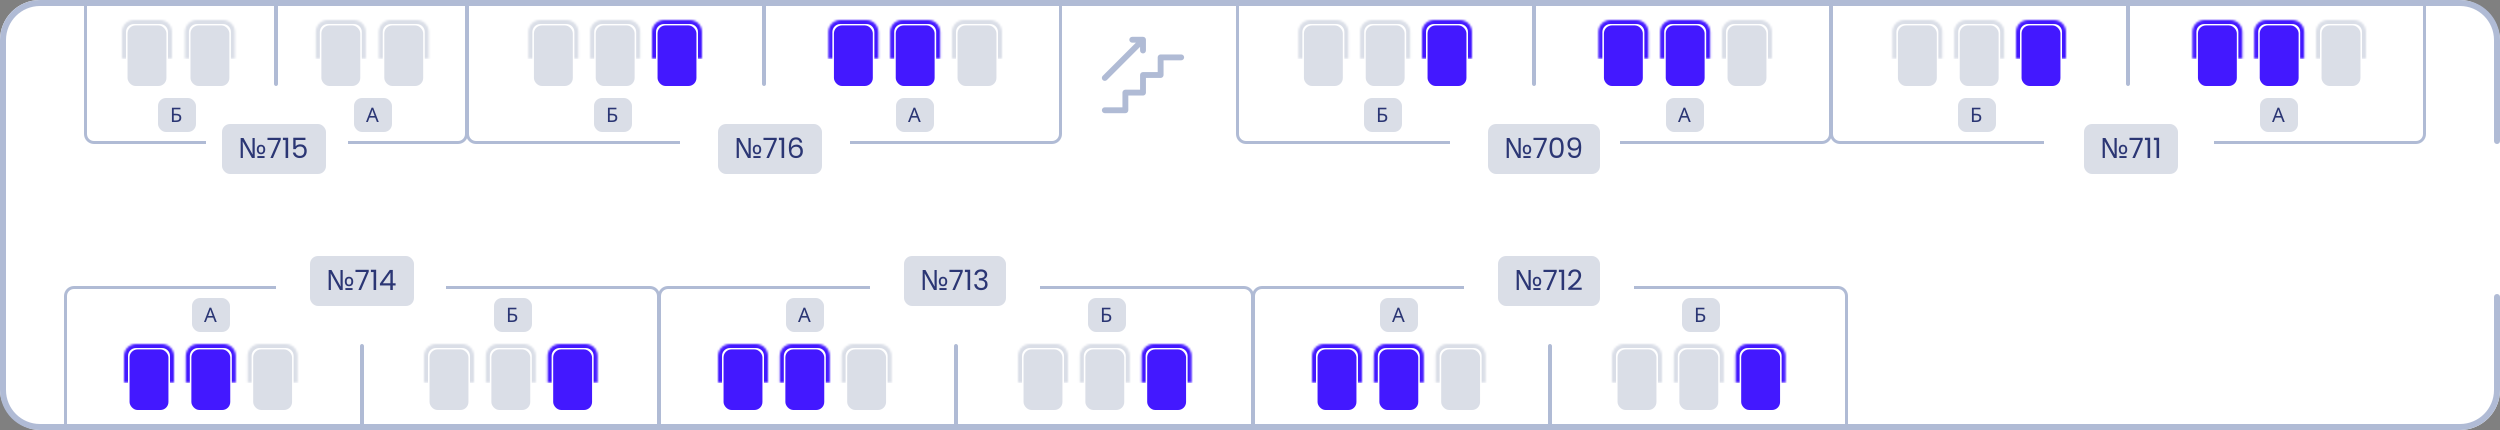 <svg width="1250" height="215" viewBox="0 0 1250 215" fill="none" xmlns="http://www.w3.org/2000/svg">
<rect x="0" y="0" width="1250" height="215" fill="#808080" stroke="none"/>
<rect width="1250" height="215" rx="20" fill="white"/>
<path fill-rule="evenodd" clip-rule="evenodd" d="M924 148L924 215L922.5 215L922.5 148C922.5 146.067 920.933 144.5 919 144.5L817 144.5L817 143L919 143C921.761 143 924 145.238 924 148ZM732 142.999L631 142.999C628.239 142.999 626 145.238 626 147.999L626 214.999L627.5 214.999L627.5 147.999C627.5 146.066 629.067 144.499 631 144.499L732 144.499L732 142.999Z" fill="#B0BBD5"/>
<rect x="658.778" y="174.705" width="19.444" height="30.295" rx="4" fill="#4318FF"/>
<mask id="path-4-inside-1_0_4783" fill="white">
<path d="M656 178C656 174.686 658.686 172 662 172H675C678.314 172 681 174.686 681 178V191.475H656V178Z"/>
</mask>
<path d="M654 178C654 173.582 657.582 170 662 170H675C679.418 170 683 173.582 683 178H679C679 175.791 677.209 174 675 174H662C659.791 174 658 175.791 658 178H654ZM681 191.475H656H681ZM654 191.475V178C654 173.582 657.582 170 662 170V174C659.791 174 658 175.791 658 178V191.475H654ZM675 170C679.418 170 683 173.582 683 178V191.475H679V178C679 175.791 677.209 174 675 174V170Z" fill="#4318FF" mask="url(#path-4-inside-1_0_4783)"/>
<rect x="809.278" y="175.205" width="18.444" height="29.295" rx="3.5" fill="#DADEE7" stroke="#DADEE7"/>
<mask id="path-7-inside-2_0_4783" fill="white">
<path d="M806 178C806 174.686 808.686 172 812 172H825C828.314 172 831 174.686 831 178V191.475H806V178Z"/>
</mask>
<path d="M804 178C804 173.582 807.582 170 812 170H825C829.418 170 833 173.582 833 178H829C829 175.791 827.209 174 825 174H812C809.791 174 808 175.791 808 178H804ZM831 191.475H806H831ZM804 191.475V178C804 173.582 807.582 170 812 170V174C809.791 174 808 175.791 808 178V191.475H804ZM825 170C829.418 170 833 173.582 833 178V191.475H829V178C829 175.791 827.209 174 825 174V170Z" fill="#DADEE7" mask="url(#path-7-inside-2_0_4783)"/>
<rect x="689.684" y="174.705" width="19.444" height="30.295" rx="4" fill="#4318FF"/>
<mask id="path-10-inside-3_0_4783" fill="white">
<path d="M686.906 178C686.906 174.686 689.593 172 692.906 172H705.906C709.22 172 711.906 174.686 711.906 178V191.475H686.906V178Z"/>
</mask>
<path d="M684.906 178C684.906 173.582 688.488 170 692.906 170H705.906C710.325 170 713.906 173.582 713.906 178H709.906C709.906 175.791 708.115 174 705.906 174H692.906C690.697 174 688.906 175.791 688.906 178H684.906ZM711.906 191.475H686.906H711.906ZM684.906 191.475V178C684.906 173.582 688.488 170 692.906 170V174C690.697 174 688.906 175.791 688.906 178V191.475H684.906ZM705.906 170C710.325 170 713.906 173.582 713.906 178V191.475H709.906V178C709.906 175.791 708.115 174 705.906 174V170Z" fill="#4318FF" mask="url(#path-10-inside-3_0_4783)"/>
<rect x="840.184" y="175.205" width="18.444" height="29.295" rx="3.5" fill="#DADEE7" stroke="#DADEE7"/>
<mask id="path-13-inside-4_0_4783" fill="white">
<path d="M836.906 178C836.906 174.686 839.593 172 842.906 172H855.906C859.22 172 861.906 174.686 861.906 178V191.475H836.906V178Z"/>
</mask>
<path d="M834.906 178C834.906 173.582 838.488 170 842.906 170H855.906C860.325 170 863.906 173.582 863.906 178H859.906C859.906 175.791 858.115 174 855.906 174H842.906C840.697 174 838.906 175.791 838.906 178H834.906ZM861.906 191.475H836.906H861.906ZM834.906 191.475V178C834.906 173.582 838.488 170 842.906 170V174C840.697 174 838.906 175.791 838.906 178V191.475H834.906ZM855.906 170C860.325 170 863.906 173.582 863.906 178V191.475H859.906V178C859.906 175.791 858.115 174 855.906 174V170Z" fill="#DADEE7" mask="url(#path-13-inside-4_0_4783)"/>
<rect x="721.09" y="175.205" width="18.444" height="29.295" rx="3.5" fill="#DADEE7" stroke="#DADEE7"/>
<mask id="path-16-inside-5_0_4783" fill="white">
<path d="M717.812 178C717.812 174.686 720.499 172 723.812 172H736.812C740.126 172 742.812 174.686 742.812 178V191.475H717.812V178Z"/>
</mask>
<path d="M715.812 178C715.812 173.582 719.394 170 723.812 170H736.812C741.231 170 744.812 173.582 744.812 178H740.812C740.812 175.791 739.022 174 736.812 174H723.812C721.603 174 719.812 175.791 719.812 178H715.812ZM742.812 191.475H717.812H742.812ZM715.812 191.475V178C715.812 173.582 719.394 170 723.812 170V174C721.603 174 719.812 175.791 719.812 178V191.475H715.812ZM736.812 170C741.231 170 744.812 173.582 744.812 178V191.475H740.812V178C740.812 175.791 739.022 174 736.812 174V170Z" fill="#DADEE7" mask="url(#path-16-inside-5_0_4783)"/>
<rect x="870.59" y="174.705" width="19.444" height="30.295" rx="4" fill="#4318FF"/>
<mask id="path-19-inside-6_0_4783" fill="white">
<path d="M867.812 178C867.812 174.686 870.499 172 873.812 172H886.812C890.126 172 892.812 174.686 892.812 178V191.475H867.812V178Z"/>
</mask>
<path d="M865.812 178C865.812 173.582 869.394 170 873.812 170H886.812C891.231 170 894.812 173.582 894.812 178H890.812C890.812 175.791 889.022 174 886.812 174H873.812C871.603 174 869.812 175.791 869.812 178H865.812ZM892.812 191.475H867.812H892.812ZM865.812 191.475V178C865.812 173.582 869.394 170 873.812 170V174C871.603 174 869.812 175.791 869.812 178V191.475H865.812ZM886.812 170C891.231 170 894.812 173.582 894.812 178V191.475H890.812V178C890.812 175.791 889.022 174 886.812 174V170Z" fill="#4318FF" mask="url(#path-19-inside-6_0_4783)"/>
<rect x="749.5" y="128.5" width="50" height="24" rx="3.5" fill="#DADEE7"/>
<path d="M758.33 145V135.004H759.744L764.294 143.236H764.35C764.341 142.993 764.327 142.713 764.308 142.396C764.289 142.079 764.275 141.761 764.266 141.444C764.257 141.117 764.252 140.837 764.252 140.604V135.004H765.358V145H763.986L759.38 136.74H759.324C759.343 136.983 759.357 137.272 759.366 137.608C759.385 137.935 759.399 138.261 759.408 138.588C759.427 138.915 759.436 139.204 759.436 139.456V145H758.33ZM766.688 145V144.034H770.286V145H766.688ZM768.48 143.124C768.079 143.124 767.719 143.035 767.402 142.858C767.094 142.671 766.851 142.401 766.674 142.046C766.497 141.691 766.408 141.257 766.408 140.744C766.408 139.979 766.595 139.395 766.968 138.994C767.351 138.583 767.869 138.378 768.522 138.378C768.923 138.378 769.278 138.471 769.586 138.658C769.903 138.835 770.151 139.101 770.328 139.456C770.515 139.801 770.608 140.231 770.608 140.744C770.608 141.509 770.417 142.097 770.034 142.508C769.651 142.919 769.133 143.124 768.48 143.124ZM768.508 142.312C768.919 142.312 769.213 142.181 769.39 141.92C769.567 141.649 769.656 141.257 769.656 140.744C769.656 140.221 769.567 139.839 769.39 139.596C769.213 139.344 768.919 139.218 768.508 139.218C768.107 139.218 767.813 139.344 767.626 139.596C767.439 139.839 767.346 140.221 767.346 140.744C767.346 141.257 767.435 141.649 767.612 141.92C767.799 142.181 768.097 142.312 768.508 142.312ZM778.371 135.872L774.479 145H773.191L777.139 135.998H771.735V134.906H778.371V135.872ZM779.448 136.04V134.878H782.08V145H780.792V136.04H779.448ZM784.114 143.978C785.3 143.026 786.228 142.247 786.9 141.64C787.572 141.024 788.137 140.385 788.594 139.722C789.061 139.05 789.294 138.392 789.294 137.748C789.294 137.141 789.145 136.665 788.846 136.32C788.557 135.965 788.086 135.788 787.432 135.788C786.798 135.788 786.303 135.989 785.948 136.39C785.603 136.782 785.416 137.309 785.388 137.972H784.156C784.194 136.927 784.511 136.119 785.108 135.55C785.706 134.981 786.476 134.696 787.418 134.696C788.38 134.696 789.14 134.962 789.7 135.494C790.27 136.026 790.554 136.759 790.554 137.692C790.554 138.467 790.321 139.223 789.854 139.96C789.397 140.688 788.874 141.332 788.286 141.892C787.698 142.443 786.947 143.087 786.032 143.824H790.848V144.888H784.114V143.978Z" fill="#2B3674"/>
<rect x="749.5" y="128.5" width="50" height="24" rx="3.5" stroke="#DADEE7"/>
<rect x="690" y="149" width="19" height="17" rx="4" fill="#DADEE7"/>
<path d="M701.45 161L700.59 158.79H697.76L696.91 161H696L698.79 153.83H699.6L702.38 161H701.45ZM699.52 155.83C699.5 155.777 699.467 155.68 699.42 155.54C699.373 155.4 699.327 155.257 699.28 155.11C699.24 154.957 699.207 154.84 699.18 154.76C699.147 154.893 699.11 155.03 699.07 155.17C699.037 155.303 699 155.427 698.96 155.54C698.927 155.653 698.897 155.75 698.87 155.83L698.06 157.99H700.32L699.52 155.83Z" fill="#2B3674"/>
<rect x="841" y="149" width="19" height="17" rx="4" fill="#DADEE7"/>
<path d="M847.97 161V153.86H852.21V154.65H848.87V156.88H849.93C850.643 156.88 851.197 156.97 851.59 157.15C851.983 157.323 852.257 157.563 852.41 157.87C852.563 158.17 852.64 158.517 852.64 158.91C852.64 159.343 852.553 159.717 852.38 160.03C852.213 160.343 851.94 160.583 851.56 160.75C851.18 160.917 850.68 161 850.06 161H847.97ZM849.97 160.23C850.61 160.23 851.06 160.123 851.32 159.91C851.58 159.69 851.71 159.357 851.71 158.91C851.71 158.603 851.647 158.36 851.52 158.18C851.4 157.993 851.2 157.86 850.92 157.78C850.647 157.7 850.28 157.66 849.82 157.66H848.87V160.23H849.97Z" fill="#2B3674"/>
<rect x="774" y="172" width="2" height="43" rx="1" fill="#B0BBD5"/>
<path fill-rule="evenodd" clip-rule="evenodd" d="M627 148L627 215L625.5 215L625.5 148C625.5 146.067 623.933 144.5 622 144.5L520 144.5L520 143L622 143C624.761 143 627 145.238 627 148ZM435 142.999L334 142.999C331.239 142.999 329 145.238 329 147.999L329 214.999L330.5 214.999L330.5 147.999C330.5 146.066 332.067 144.499 334 144.499L435 144.499L435 142.999Z" fill="#B0BBD5"/>
<rect x="361.778" y="174.705" width="19.444" height="30.295" rx="4" fill="#4318FF"/>
<mask id="path-30-inside-7_0_4783" fill="white">
<path d="M359 178C359 174.686 361.686 172 365 172H378C381.314 172 384 174.686 384 178V191.475H359V178Z"/>
</mask>
<path d="M357 178C357 173.582 360.582 170 365 170H378C382.418 170 386 173.582 386 178H382C382 175.791 380.209 174 378 174H365C362.791 174 361 175.791 361 178H357ZM384 191.475H359H384ZM357 191.475V178C357 173.582 360.582 170 365 170V174C362.791 174 361 175.791 361 178V191.475H357ZM378 170C382.418 170 386 173.582 386 178V191.475H382V178C382 175.791 380.209 174 378 174V170Z" fill="#4318FF" mask="url(#path-30-inside-7_0_4783)"/>
<rect x="512.278" y="175.205" width="18.444" height="29.295" rx="3.5" fill="#DADEE7" stroke="#DADEE7"/>
<mask id="path-33-inside-8_0_4783" fill="white">
<path d="M509 178C509 174.686 511.686 172 515 172H528C531.314 172 534 174.686 534 178V191.475H509V178Z"/>
</mask>
<path d="M507 178C507 173.582 510.582 170 515 170H528C532.418 170 536 173.582 536 178H532C532 175.791 530.209 174 528 174H515C512.791 174 511 175.791 511 178H507ZM534 191.475H509H534ZM507 191.475V178C507 173.582 510.582 170 515 170V174C512.791 174 511 175.791 511 178V191.475H507ZM528 170C532.418 170 536 173.582 536 178V191.475H532V178C532 175.791 530.209 174 528 174V170Z" fill="#DADEE7" mask="url(#path-33-inside-8_0_4783)"/>
<rect x="392.684" y="174.705" width="19.444" height="30.295" rx="4" fill="#4318FF"/>
<mask id="path-36-inside-9_0_4783" fill="white">
<path d="M389.906 178C389.906 174.686 392.593 172 395.906 172H408.906C412.22 172 414.906 174.686 414.906 178V191.475H389.906V178Z"/>
</mask>
<path d="M387.906 178C387.906 173.582 391.488 170 395.906 170H408.906C413.325 170 416.906 173.582 416.906 178H412.906C412.906 175.791 411.115 174 408.906 174H395.906C393.697 174 391.906 175.791 391.906 178H387.906ZM414.906 191.475H389.906H414.906ZM387.906 191.475V178C387.906 173.582 391.488 170 395.906 170V174C393.697 174 391.906 175.791 391.906 178V191.475H387.906ZM408.906 170C413.325 170 416.906 173.582 416.906 178V191.475H412.906V178C412.906 175.791 411.115 174 408.906 174V170Z" fill="#4318FF" mask="url(#path-36-inside-9_0_4783)"/>
<rect x="543.184" y="175.205" width="18.444" height="29.295" rx="3.5" fill="#DADEE7" stroke="#DADEE7"/>
<mask id="path-39-inside-10_0_4783" fill="white">
<path d="M539.906 178C539.906 174.686 542.593 172 545.906 172H558.906C562.22 172 564.906 174.686 564.906 178V191.475H539.906V178Z"/>
</mask>
<path d="M537.906 178C537.906 173.582 541.488 170 545.906 170H558.906C563.325 170 566.906 173.582 566.906 178H562.906C562.906 175.791 561.115 174 558.906 174H545.906C543.697 174 541.906 175.791 541.906 178H537.906ZM564.906 191.475H539.906H564.906ZM537.906 191.475V178C537.906 173.582 541.488 170 545.906 170V174C543.697 174 541.906 175.791 541.906 178V191.475H537.906ZM558.906 170C563.325 170 566.906 173.582 566.906 178V191.475H562.906V178C562.906 175.791 561.115 174 558.906 174V170Z" fill="#DADEE7" mask="url(#path-39-inside-10_0_4783)"/>
<rect x="424.09" y="175.205" width="18.444" height="29.295" rx="3.5" fill="#DADEE7" stroke="#DADEE7"/>
<mask id="path-42-inside-11_0_4783" fill="white">
<path d="M420.812 178C420.812 174.686 423.499 172 426.812 172H439.812C443.126 172 445.812 174.686 445.812 178V191.475H420.812V178Z"/>
</mask>
<path d="M418.812 178C418.812 173.582 422.394 170 426.812 170H439.812C444.231 170 447.812 173.582 447.812 178H443.812C443.812 175.791 442.022 174 439.812 174H426.812C424.603 174 422.812 175.791 422.812 178H418.812ZM445.812 191.475H420.812H445.812ZM418.812 191.475V178C418.812 173.582 422.394 170 426.812 170V174C424.603 174 422.812 175.791 422.812 178V191.475H418.812ZM439.812 170C444.231 170 447.812 173.582 447.812 178V191.475H443.812V178C443.812 175.791 442.022 174 439.812 174V170Z" fill="#DADEE7" mask="url(#path-42-inside-11_0_4783)"/>
<rect x="573.59" y="174.705" width="19.444" height="30.295" rx="4" fill="#4318FF"/>
<mask id="path-45-inside-12_0_4783" fill="white">
<path d="M570.812 178C570.812 174.686 573.499 172 576.812 172H589.812C593.126 172 595.812 174.686 595.812 178V191.475H570.812V178Z"/>
</mask>
<path d="M568.812 178C568.812 173.582 572.394 170 576.812 170H589.812C594.231 170 597.812 173.582 597.812 178H593.812C593.812 175.791 592.022 174 589.812 174H576.812C574.603 174 572.812 175.791 572.812 178H568.812ZM595.812 191.475H570.812H595.812ZM568.812 191.475V178C568.812 173.582 572.394 170 576.812 170V174C574.603 174 572.812 175.791 572.812 178V191.475H568.812ZM589.812 170C594.231 170 597.812 173.582 597.812 178V191.475H593.812V178C593.812 175.791 592.022 174 589.812 174V170Z" fill="#4318FF" mask="url(#path-45-inside-12_0_4783)"/>
<rect x="452.5" y="128.5" width="50" height="24" rx="3.5" fill="#DADEE7"/>
<path d="M461.33 145V135.004H462.744L467.294 143.236H467.35C467.341 142.993 467.327 142.713 467.308 142.396C467.289 142.079 467.275 141.761 467.266 141.444C467.257 141.117 467.252 140.837 467.252 140.604V135.004H468.358V145H466.986L462.38 136.74H462.324C462.343 136.983 462.357 137.272 462.366 137.608C462.385 137.935 462.399 138.261 462.408 138.588C462.427 138.915 462.436 139.204 462.436 139.456V145H461.33ZM469.688 145V144.034H473.286V145H469.688ZM471.48 143.124C471.079 143.124 470.719 143.035 470.402 142.858C470.094 142.671 469.851 142.401 469.674 142.046C469.497 141.691 469.408 141.257 469.408 140.744C469.408 139.979 469.595 139.395 469.968 138.994C470.351 138.583 470.869 138.378 471.522 138.378C471.923 138.378 472.278 138.471 472.586 138.658C472.903 138.835 473.151 139.101 473.328 139.456C473.515 139.801 473.608 140.231 473.608 140.744C473.608 141.509 473.417 142.097 473.034 142.508C472.651 142.919 472.133 143.124 471.48 143.124ZM471.508 142.312C471.919 142.312 472.213 142.181 472.39 141.92C472.567 141.649 472.656 141.257 472.656 140.744C472.656 140.221 472.567 139.839 472.39 139.596C472.213 139.344 471.919 139.218 471.508 139.218C471.107 139.218 470.813 139.344 470.626 139.596C470.439 139.839 470.346 140.221 470.346 140.744C470.346 141.257 470.435 141.649 470.612 141.92C470.799 142.181 471.097 142.312 471.508 142.312ZM481.371 135.872L477.479 145H476.191L480.139 135.998H474.735V134.906H481.371V135.872ZM482.448 136.04V134.878H485.08V145H483.792V136.04H482.448ZM487.24 137.426C487.306 136.567 487.637 135.895 488.234 135.41C488.832 134.925 489.606 134.682 490.558 134.682C491.193 134.682 491.739 134.799 492.196 135.032C492.663 135.256 493.013 135.564 493.246 135.956C493.489 136.348 493.61 136.791 493.61 137.286C493.61 137.865 493.442 138.364 493.106 138.784C492.78 139.204 492.35 139.475 491.818 139.596V139.666C492.425 139.815 492.906 140.109 493.26 140.548C493.615 140.987 493.792 141.561 493.792 142.27C493.792 142.802 493.671 143.283 493.428 143.712C493.186 144.132 492.822 144.463 492.336 144.706C491.851 144.949 491.268 145.07 490.586 145.07C489.597 145.07 488.785 144.813 488.15 144.3C487.516 143.777 487.161 143.04 487.086 142.088H488.318C488.384 142.648 488.612 143.105 489.004 143.46C489.396 143.815 489.919 143.992 490.572 143.992C491.226 143.992 491.72 143.824 492.056 143.488C492.402 143.143 492.574 142.699 492.574 142.158C492.574 141.458 492.341 140.954 491.874 140.646C491.408 140.338 490.703 140.184 489.76 140.184H489.438V139.12H489.774C490.633 139.111 491.282 138.971 491.72 138.7C492.159 138.42 492.378 137.991 492.378 137.412C492.378 136.917 492.215 136.521 491.888 136.222C491.571 135.923 491.114 135.774 490.516 135.774C489.938 135.774 489.471 135.923 489.116 136.222C488.762 136.521 488.552 136.922 488.486 137.426H487.24Z" fill="#2B3674"/>
<rect x="452.5" y="128.5" width="50" height="24" rx="3.5" stroke="#DADEE7"/>
<rect x="393" y="149" width="19" height="17" rx="4" fill="#DADEE7"/>
<path d="M404.45 161L403.59 158.79H400.76L399.91 161H399L401.79 153.83H402.6L405.38 161H404.45ZM402.52 155.83C402.5 155.777 402.467 155.68 402.42 155.54C402.373 155.4 402.327 155.257 402.28 155.11C402.24 154.957 402.207 154.84 402.18 154.76C402.147 154.893 402.11 155.03 402.07 155.17C402.037 155.303 402 155.427 401.96 155.54C401.927 155.653 401.897 155.75 401.87 155.83L401.06 157.99H403.32L402.52 155.83Z" fill="#2B3674"/>
<rect x="544" y="149" width="19" height="17" rx="4" fill="#DADEE7"/>
<path d="M550.97 161V153.86H555.21V154.65H551.87V156.88H552.93C553.643 156.88 554.197 156.97 554.59 157.15C554.983 157.323 555.257 157.563 555.41 157.87C555.563 158.17 555.64 158.517 555.64 158.91C555.64 159.343 555.553 159.717 555.38 160.03C555.213 160.343 554.94 160.583 554.56 160.75C554.18 160.917 553.68 161 553.06 161H550.97ZM552.97 160.23C553.61 160.23 554.06 160.123 554.32 159.91C554.58 159.69 554.71 159.357 554.71 158.91C554.71 158.603 554.647 158.36 554.52 158.18C554.4 157.993 554.2 157.86 553.92 157.78C553.647 157.7 553.28 157.66 552.82 157.66H551.87V160.23H552.97Z" fill="#2B3674"/>
<rect x="477" y="172" width="2" height="43" rx="1" fill="#B0BBD5"/>
<path fill-rule="evenodd" clip-rule="evenodd" d="M330 148L330 215L328.5 215L328.5 148C328.5 146.067 326.933 144.5 325 144.5L223 144.5L223 143L325 143C327.761 143 330 145.238 330 148ZM138 142.999L37 142.999C34.239 142.999 32 145.238 32 147.999L32 214.999L33.5 214.999L33.5 147.999C33.5 146.066 35.067 144.499 37 144.499L138 144.499L138 142.999Z" fill="#B0BBD5"/>
<rect x="64.778" y="174.705" width="19.444" height="30.295" rx="4" fill="#4318FF"/>
<mask id="path-56-inside-13_0_4783" fill="white">
<path d="M62 178C62 174.686 64.686 172 68 172H81C84.314 172 87 174.686 87 178V191.475H62V178Z"/>
</mask>
<path d="M60 178C60 173.582 63.582 170 68 170H81C85.418 170 89 173.582 89 178H85C85 175.791 83.209 174 81 174H68C65.791 174 64 175.791 64 178H60ZM87 191.475H62H87ZM60 191.475V178C60 173.582 63.582 170 68 170V174C65.791 174 64 175.791 64 178V191.475H60ZM81 170C85.418 170 89 173.582 89 178V191.475H85V178C85 175.791 83.209 174 81 174V170Z" fill="#4318FF" mask="url(#path-56-inside-13_0_4783)"/>
<rect x="215.278" y="175.205" width="18.444" height="29.295" rx="3.5" fill="#DADEE7" stroke="#DADEE7"/>
<mask id="path-59-inside-14_0_4783" fill="white">
<path d="M212 178C212 174.686 214.686 172 218 172H231C234.314 172 237 174.686 237 178V191.475H212V178Z"/>
</mask>
<path d="M210 178C210 173.582 213.582 170 218 170H231C235.418 170 239 173.582 239 178H235C235 175.791 233.209 174 231 174H218C215.791 174 214 175.791 214 178H210ZM237 191.475H212H237ZM210 191.475V178C210 173.582 213.582 170 218 170V174C215.791 174 214 175.791 214 178V191.475H210ZM231 170C235.418 170 239 173.582 239 178V191.475H235V178C235 175.791 233.209 174 231 174V170Z" fill="#DADEE7" mask="url(#path-59-inside-14_0_4783)"/>
<rect x="95.684" y="174.705" width="19.444" height="30.295" rx="4" fill="#4318FF"/>
<mask id="path-62-inside-15_0_4783" fill="white">
<path d="M92.906 178C92.906 174.686 95.593 172 98.906 172H111.906C115.22 172 117.906 174.686 117.906 178V191.475H92.906V178Z"/>
</mask>
<path d="M90.906 178C90.906 173.582 94.488 170 98.906 170H111.906C116.325 170 119.906 173.582 119.906 178H115.906C115.906 175.791 114.115 174 111.906 174H98.906C96.697 174 94.906 175.791 94.906 178H90.906ZM117.906 191.475H92.906H117.906ZM90.906 191.475V178C90.906 173.582 94.488 170 98.906 170V174C96.697 174 94.906 175.791 94.906 178V191.475H90.906ZM111.906 170C116.325 170 119.906 173.582 119.906 178V191.475H115.906V178C115.906 175.791 114.115 174 111.906 174V170Z" fill="#4318FF" mask="url(#path-62-inside-15_0_4783)"/>
<rect x="246.184" y="175.205" width="18.444" height="29.295" rx="3.5" fill="#DADEE7" stroke="#DADEE7"/>
<mask id="path-65-inside-16_0_4783" fill="white">
<path d="M242.906 178C242.906 174.686 245.593 172 248.906 172H261.906C265.22 172 267.906 174.686 267.906 178V191.475H242.906V178Z"/>
</mask>
<path d="M240.906 178C240.906 173.582 244.488 170 248.906 170H261.906C266.325 170 269.906 173.582 269.906 178H265.906C265.906 175.791 264.115 174 261.906 174H248.906C246.697 174 244.906 175.791 244.906 178H240.906ZM267.906 191.475H242.906H267.906ZM240.906 191.475V178C240.906 173.582 244.488 170 248.906 170V174C246.697 174 244.906 175.791 244.906 178V191.475H240.906ZM261.906 170C266.325 170 269.906 173.582 269.906 178V191.475H265.906V178C265.906 175.791 264.115 174 261.906 174V170Z" fill="#DADEE7" mask="url(#path-65-inside-16_0_4783)"/>
<rect x="127.09" y="175.205" width="18.444" height="29.295" rx="3.5" fill="#DADEE7" stroke="#DADEE7"/>
<mask id="path-68-inside-17_0_4783" fill="white">
<path d="M123.812 178C123.812 174.686 126.499 172 129.812 172H142.812C146.126 172 148.812 174.686 148.812 178V191.475H123.812V178Z"/>
</mask>
<path d="M121.812 178C121.812 173.582 125.394 170 129.812 170H142.812C147.231 170 150.812 173.582 150.812 178H146.812C146.812 175.791 145.022 174 142.812 174H129.812C127.603 174 125.812 175.791 125.812 178H121.812ZM148.812 191.475H123.812H148.812ZM121.812 191.475V178C121.812 173.582 125.394 170 129.812 170V174C127.603 174 125.812 175.791 125.812 178V191.475H121.812ZM142.812 170C147.231 170 150.812 173.582 150.812 178V191.475H146.812V178C146.812 175.791 145.022 174 142.812 174V170Z" fill="#DADEE7" mask="url(#path-68-inside-17_0_4783)"/>
<rect x="276.59" y="174.705" width="19.444" height="30.295" rx="4" fill="#4318FF"/>
<mask id="path-71-inside-18_0_4783" fill="white">
<path d="M273.812 178C273.812 174.686 276.499 172 279.812 172H292.812C296.126 172 298.812 174.686 298.812 178V191.475H273.812V178Z"/>
</mask>
<path d="M271.812 178C271.812 173.582 275.394 170 279.812 170H292.812C297.231 170 300.812 173.582 300.812 178H296.812C296.812 175.791 295.022 174 292.812 174H279.812C277.603 174 275.812 175.791 275.812 178H271.812ZM298.812 191.475H273.812H298.812ZM271.812 191.475V178C271.812 173.582 275.394 170 279.812 170V174C277.603 174 275.812 175.791 275.812 178V191.475H271.812ZM292.812 170C297.231 170 300.812 173.582 300.812 178V191.475H296.812V178C296.812 175.791 295.022 174 292.812 174V170Z" fill="#4318FF" mask="url(#path-71-inside-18_0_4783)"/>
<rect x="155.5" y="128.5" width="51" height="24" rx="3.5" fill="#DADEE7"/>
<path d="M164.33 145V135.004H165.744L170.294 143.236H170.35C170.341 142.993 170.327 142.713 170.308 142.396C170.289 142.079 170.275 141.761 170.266 141.444C170.257 141.117 170.252 140.837 170.252 140.604V135.004H171.358V145H169.986L165.38 136.74H165.324C165.343 136.983 165.357 137.272 165.366 137.608C165.385 137.935 165.399 138.261 165.408 138.588C165.427 138.915 165.436 139.204 165.436 139.456V145H164.33ZM172.688 145V144.034H176.286V145H172.688ZM174.48 143.124C174.079 143.124 173.719 143.035 173.402 142.858C173.094 142.671 172.851 142.401 172.674 142.046C172.497 141.691 172.408 141.257 172.408 140.744C172.408 139.979 172.595 139.395 172.968 138.994C173.351 138.583 173.869 138.378 174.522 138.378C174.923 138.378 175.278 138.471 175.586 138.658C175.903 138.835 176.151 139.101 176.328 139.456C176.515 139.801 176.608 140.231 176.608 140.744C176.608 141.509 176.417 142.097 176.034 142.508C175.651 142.919 175.133 143.124 174.48 143.124ZM174.508 142.312C174.919 142.312 175.213 142.181 175.39 141.92C175.567 141.649 175.656 141.257 175.656 140.744C175.656 140.221 175.567 139.839 175.39 139.596C175.213 139.344 174.919 139.218 174.508 139.218C174.107 139.218 173.813 139.344 173.626 139.596C173.439 139.839 173.346 140.221 173.346 140.744C173.346 141.257 173.435 141.649 173.612 141.92C173.799 142.181 174.097 142.312 174.508 142.312ZM184.371 135.872L180.479 145H179.191L183.139 135.998H177.735V134.906H184.371V135.872ZM185.448 136.04V134.878H188.08V145H186.792V136.04H185.448ZM189.96 142.746V141.78L194.874 134.976H196.4V141.64H197.8V142.746H196.4V145H195.14V142.746H189.96ZM195.196 136.306L191.43 141.64H195.196V136.306Z" fill="#2B3674"/>
<rect x="155.5" y="128.5" width="51" height="24" rx="3.5" stroke="#DADEE7"/>
<rect x="96" y="149" width="19" height="17" rx="4" fill="#DADEE7"/>
<path d="M107.45 161L106.59 158.79H103.76L102.91 161H102L104.79 153.83H105.6L108.38 161H107.45ZM105.52 155.83C105.5 155.777 105.467 155.68 105.42 155.54C105.373 155.4 105.327 155.257 105.28 155.11C105.24 154.957 105.207 154.84 105.18 154.76C105.147 154.893 105.11 155.03 105.07 155.17C105.037 155.303 105 155.427 104.96 155.54C104.927 155.653 104.897 155.75 104.87 155.83L104.06 157.99H106.32L105.52 155.83Z" fill="#2B3674"/>
<rect x="247" y="149" width="19" height="17" rx="4" fill="#DADEE7"/>
<path d="M253.97 161V153.86H258.21V154.65H254.87V156.88H255.93C256.643 156.88 257.197 156.97 257.59 157.15C257.983 157.323 258.257 157.563 258.41 157.87C258.563 158.17 258.64 158.517 258.64 158.91C258.64 159.343 258.553 159.717 258.38 160.03C258.213 160.343 257.94 160.583 257.56 160.75C257.18 160.917 256.68 161 256.06 161H253.97ZM255.97 160.23C256.61 160.23 257.06 160.123 257.32 159.91C257.58 159.69 257.71 159.357 257.71 158.91C257.71 158.603 257.647 158.36 257.52 158.18C257.4 157.993 257.2 157.86 256.92 157.78C256.647 157.7 256.28 157.66 255.82 157.66H254.87V160.23H255.97Z" fill="#2B3674"/>
<rect x="180" y="172" width="2" height="43" rx="1" fill="#B0BBD5"/>
<path fill-rule="evenodd" clip-rule="evenodd" d="M618 67L618 0L619.5 0L619.5 67C619.5 68.933 621.067 70.5 623 70.5L725 70.5L725 72L623 72C620.239 72 618 69.762 618 67ZM810 72L911 72C913.761 72 916 69.762 916 67L916 0L914.5 0L914.5 67C914.5 68.933 912.933 70.5 911 70.5L810 70.5L810 72Z" fill="#B0BBD5"/>
<rect x="801.965" y="12.705" width="19.444" height="30.295" rx="4" fill="#4318FF"/>
<mask id="path-82-inside-19_0_4783" fill="white">
<path d="M799.187 16C799.187 12.686 801.874 10 805.188 10L818.188 10C821.501 10 824.187 12.686 824.187 16L824.187 29.475L799.187 29.475L799.187 16Z"/>
</mask>
<path d="M797.187 16C797.187 11.582 800.769 8 805.188 8L818.188 8C822.606 8 826.187 11.582 826.187 16L822.187 16C822.187 13.791 820.397 12 818.187 12L805.187 12C802.978 12 801.187 13.791 801.187 16L797.187 16ZM824.187 29.475L799.187 29.475L824.187 29.475ZM797.187 29.475L797.187 16C797.187 11.582 800.769 8 805.188 8L805.187 12C802.978 12 801.187 13.791 801.187 16L801.187 29.475L797.187 29.475ZM818.188 8C822.606 8 826.187 11.582 826.187 16L826.187 29.475L822.187 29.475L822.187 16C822.187 13.791 820.397 12 818.187 12L818.188 8Z" fill="#4318FF" mask="url(#path-82-inside-19_0_4783)"/>
<rect x="652.465" y="13.205" width="18.444" height="29.295" rx="3.5" fill="#DADEE7" stroke="#DADEE7"/>
<mask id="path-85-inside-20_0_4783" fill="white">
<path d="M649.187 16C649.187 12.686 651.874 10 655.188 10L668.188 10C671.501 10 674.187 12.686 674.187 16L674.187 29.475L649.187 29.475L649.187 16Z"/>
</mask>
<path d="M647.187 16C647.187 11.582 650.769 8 655.188 8L668.188 8C672.606 8 676.187 11.582 676.187 16L672.187 16C672.187 13.791 670.397 12 668.187 12L655.187 12C652.978 12 651.187 13.791 651.187 16L647.187 16ZM674.187 29.475L649.187 29.475L674.187 29.475ZM647.187 29.475L647.187 16C647.187 11.582 650.769 8 655.188 8L655.187 12C652.978 12 651.187 13.791 651.187 16L651.187 29.475L647.187 29.475ZM668.188 8C672.606 8 676.187 11.582 676.187 16L676.187 29.475L672.187 29.475L672.187 16C672.187 13.791 670.397 12 668.187 12L668.188 8Z" fill="#DADEE7" mask="url(#path-85-inside-20_0_4783)"/>
<rect x="832.872" y="12.705" width="19.444" height="30.295" rx="4" fill="#4318FF"/>
<mask id="path-88-inside-21_0_4783" fill="white">
<path d="M830.094 16C830.094 12.686 832.78 10 836.094 10L849.094 10C852.407 10 855.094 12.686 855.094 16L855.094 29.475L830.094 29.475L830.094 16Z"/>
</mask>
<path d="M828.094 16C828.094 11.582 831.675 8 836.094 8L849.094 8C853.512 8 857.094 11.582 857.094 16L853.094 16C853.094 13.791 851.303 12 849.094 12L836.094 12C833.885 12 832.094 13.791 832.094 16L828.094 16ZM855.094 29.475L830.094 29.475L855.094 29.475ZM828.094 29.475L828.094 16C828.094 11.582 831.675 8 836.094 8L836.094 12C833.885 12 832.094 13.791 832.094 16L832.094 29.475L828.094 29.475ZM849.094 8C853.512 8 857.094 11.582 857.094 16L857.094 29.475L853.094 29.475L853.094 16C853.094 13.791 851.303 12 849.094 12L849.094 8Z" fill="#4318FF" mask="url(#path-88-inside-21_0_4783)"/>
<rect x="683.372" y="13.205" width="18.444" height="29.295" rx="3.5" fill="#DADEE7" stroke="#DADEE7"/>
<mask id="path-91-inside-22_0_4783" fill="white">
<path d="M680.094 16C680.094 12.686 682.78 10 686.094 10L699.094 10C702.407 10 705.094 12.686 705.094 16L705.094 29.475L680.094 29.475L680.094 16Z"/>
</mask>
<path d="M678.094 16C678.094 11.582 681.675 8 686.094 8L699.094 8C703.512 8 707.094 11.582 707.094 16L703.094 16C703.094 13.791 701.303 12 699.094 12L686.094 12C683.885 12 682.094 13.791 682.094 16L678.094 16ZM705.094 29.475L680.094 29.475L705.094 29.475ZM678.094 29.475L678.094 16C678.094 11.582 681.675 8 686.094 8L686.094 12C683.885 12 682.094 13.791 682.094 16L682.094 29.475L678.094 29.475ZM699.094 8C703.512 8 707.094 11.582 707.094 16L707.094 29.475L703.094 29.475L703.094 16C703.094 13.791 701.303 12 699.094 12L699.094 8Z" fill="#DADEE7" mask="url(#path-91-inside-22_0_4783)"/>
<rect x="864.278" y="13.205" width="18.444" height="29.295" rx="3.5" fill="#DADEE7" stroke="#DADEE7"/>
<mask id="path-94-inside-23_0_4783" fill="white">
<path d="M861 16C861 12.686 863.686 10 867 10L880 10C883.314 10 886 12.686 886 16L886 29.475L861 29.475L861 16Z"/>
</mask>
<path d="M859 16C859 11.582 862.582 8 867 8L880 8C884.418 8 888 11.582 888 16L884 16C884 13.791 882.209 12 880 12L867 12C864.791 12 863 13.791 863 16L859 16ZM886 29.475L861 29.475L886 29.475ZM859 29.475L859 16C859 11.582 862.582 8 867 8L867 12C864.791 12 863 13.791 863 16L863 29.475L859 29.475ZM880 8C884.418 8 888 11.582 888 16L888 29.475L884 29.475L884 16C884 13.791 882.209 12 880 12L880 8Z" fill="#DADEE7" mask="url(#path-94-inside-23_0_4783)"/>
<rect x="713.778" y="12.705" width="19.444" height="30.295" rx="4" fill="#4318FF"/>
<mask id="path-97-inside-24_0_4783" fill="white">
<path d="M711 16C711 12.686 713.686 10 717 10L730 10C733.314 10 736 12.686 736 16L736 29.475L711 29.475L711 16Z"/>
</mask>
<path d="M709 16C709 11.582 712.582 8 717 8L730 8C734.418 8 738 11.582 738 16L734 16C734 13.791 732.209 12 730 12L717 12C714.791 12 713 13.791 713 16L709 16ZM736 29.475L711 29.475L736 29.475ZM709 29.475L709 16C709 11.582 712.582 8 717 8L717 12C714.791 12 713 13.791 713 16L713 29.475L709 29.475ZM730 8C734.418 8 738 11.582 738 16L738 29.475L734 29.475L734 16C734 13.791 732.209 12 730 12L730 8Z" fill="#4318FF" mask="url(#path-97-inside-24_0_4783)"/>
<rect x="744.5" y="62.5" width="55" height="24" rx="3.5" fill="#DADEE7"/>
<path d="M753.33 79V69.004H754.744L759.294 77.236H759.35C759.341 76.993 759.327 76.713 759.308 76.396C759.289 76.079 759.275 75.761 759.266 75.444C759.257 75.117 759.252 74.837 759.252 74.604V69.004H760.358V79H758.986L754.38 70.74H754.324C754.343 70.983 754.357 71.272 754.366 71.608C754.385 71.935 754.399 72.261 754.408 72.588C754.427 72.915 754.436 73.204 754.436 73.456V79H753.33ZM761.688 79V78.034H765.286V79H761.688ZM763.48 77.124C763.079 77.124 762.719 77.035 762.402 76.858C762.094 76.671 761.851 76.401 761.674 76.046C761.497 75.691 761.408 75.257 761.408 74.744C761.408 73.979 761.595 73.395 761.968 72.994C762.351 72.583 762.869 72.378 763.522 72.378C763.923 72.378 764.278 72.471 764.586 72.658C764.903 72.835 765.151 73.101 765.328 73.456C765.515 73.801 765.608 74.231 765.608 74.744C765.608 75.509 765.417 76.097 765.034 76.508C764.651 76.919 764.133 77.124 763.48 77.124ZM763.508 76.312C763.919 76.312 764.213 76.181 764.39 75.92C764.567 75.649 764.656 75.257 764.656 74.744C764.656 74.221 764.567 73.839 764.39 73.596C764.213 73.344 763.919 73.218 763.508 73.218C763.107 73.218 762.813 73.344 762.626 73.596C762.439 73.839 762.346 74.221 762.346 74.744C762.346 75.257 762.435 75.649 762.612 75.92C762.799 76.181 763.097 76.312 763.508 76.312ZM773.371 69.872L769.479 79H768.191L772.139 69.998H766.735V68.906H773.371V69.872ZM774.784 73.834C774.784 72.229 775.045 70.978 775.568 70.082C776.091 69.177 777.005 68.724 778.312 68.724C779.609 68.724 780.519 69.177 781.042 70.082C781.565 70.978 781.826 72.229 781.826 73.834C781.826 75.467 781.565 76.737 781.042 77.642C780.519 78.547 779.609 79 778.312 79C777.005 79 776.091 78.547 775.568 77.642C775.045 76.737 774.784 75.467 774.784 73.834ZM780.566 73.834C780.566 73.022 780.51 72.336 780.398 71.776C780.295 71.207 780.076 70.749 779.74 70.404C779.413 70.059 778.937 69.886 778.312 69.886C777.677 69.886 777.192 70.059 776.856 70.404C776.529 70.749 776.31 71.207 776.198 71.776C776.095 72.336 776.044 73.022 776.044 73.834C776.044 74.674 776.095 75.379 776.198 75.948C776.31 76.517 776.529 76.975 776.856 77.32C777.192 77.665 777.677 77.838 778.312 77.838C778.937 77.838 779.413 77.665 779.74 77.32C780.076 76.975 780.295 76.517 780.398 75.948C780.51 75.379 780.566 74.674 780.566 73.834ZM785.213 76.284C785.306 76.816 785.521 77.227 785.857 77.516C786.202 77.805 786.664 77.95 787.243 77.95C788.018 77.95 788.587 77.647 788.951 77.04C789.324 76.433 789.502 75.411 789.483 73.974C789.287 74.394 788.96 74.725 788.503 74.968C788.046 75.201 787.537 75.318 786.977 75.318C786.352 75.318 785.792 75.192 785.297 74.94C784.812 74.679 784.429 74.301 784.149 73.806C783.869 73.311 783.729 72.714 783.729 72.014C783.729 71.015 784.018 70.213 784.597 69.606C785.176 68.99 785.997 68.682 787.061 68.682C788.368 68.682 789.282 69.107 789.805 69.956C790.337 70.805 790.603 72.07 790.603 73.75C790.603 74.926 790.496 75.897 790.281 76.662C790.076 77.427 789.721 78.011 789.217 78.412C788.722 78.813 788.041 79.014 787.173 79.014C786.221 79.014 785.479 78.757 784.947 78.244C784.415 77.731 784.112 77.077 784.037 76.284H785.213ZM787.187 74.24C787.812 74.24 788.326 74.049 788.727 73.666C789.128 73.274 789.329 72.747 789.329 72.084C789.329 71.384 789.133 70.819 788.741 70.39C788.349 69.961 787.798 69.746 787.089 69.746C786.436 69.746 785.913 69.951 785.521 70.362C785.138 70.773 784.947 71.314 784.947 71.986C784.947 72.667 785.138 73.213 785.521 73.624C785.904 74.035 786.459 74.24 787.187 74.24Z" fill="#2B3674"/>
<rect x="744.5" y="62.5" width="55" height="24" rx="3.5" stroke="#DADEE7"/>
<rect x="833" y="49" width="19" height="17" rx="4" fill="#DADEE7"/>
<path d="M844.45 61L843.59 58.79H840.76L839.91 61H839L841.79 53.83H842.6L845.38 61H844.45ZM842.52 55.83C842.5 55.777 842.467 55.68 842.42 55.54C842.373 55.4 842.327 55.257 842.28 55.11C842.24 54.957 842.207 54.84 842.18 54.76C842.147 54.893 842.11 55.03 842.07 55.17C842.037 55.303 842 55.427 841.96 55.54C841.927 55.653 841.897 55.75 841.87 55.83L841.06 57.99H843.32L842.52 55.83Z" fill="#2B3674"/>
<rect x="682" y="49" width="19" height="17" rx="4" fill="#DADEE7"/>
<path d="M688.97 61V53.86H693.21V54.65H689.87V56.88H690.93C691.643 56.88 692.197 56.97 692.59 57.15C692.983 57.323 693.257 57.563 693.41 57.87C693.563 58.17 693.64 58.517 693.64 58.91C693.64 59.343 693.553 59.717 693.38 60.03C693.213 60.343 692.94 60.583 692.56 60.75C692.18 60.917 691.68 61 691.06 61H688.97ZM690.97 60.23C691.61 60.23 692.06 60.123 692.32 59.91C692.58 59.69 692.71 59.357 692.71 58.91C692.71 58.603 692.647 58.36 692.52 58.18C692.4 57.993 692.2 57.86 691.92 57.78C691.647 57.7 691.28 57.66 690.82 57.66H689.87V60.23H690.97Z" fill="#2B3674"/>
<rect x="768" y="43" width="2" height="43" rx="1" transform="rotate(-180 768 43)" fill="#B0BBD5"/>
<path fill-rule="evenodd" clip-rule="evenodd" d="M915 67L915 0L916.5 0L916.5 67C916.5 68.933 918.067 70.5 920 70.5L1022 70.5L1022 72L920 72C917.239 72 915 69.762 915 67ZM1107 72L1208 72C1210.76 72 1213 69.762 1213 67L1213 0L1211.5 0L1211.5 67C1211.5 68.933 1209.93 70.5 1208 70.5L1107 70.5L1107 72Z" fill="#B0BBD5"/>
<rect x="1098.97" y="12.705" width="19.444" height="30.295" rx="4" fill="#4318FF"/>
<mask id="path-108-inside-25_0_4783" fill="white">
<path d="M1096.19 16C1096.19 12.686 1098.87 10 1102.19 10L1115.19 10C1118.5 10 1121.19 12.686 1121.19 16L1121.19 29.475L1096.19 29.475L1096.19 16Z"/>
</mask>
<path d="M1094.19 16C1094.19 11.582 1097.77 8 1102.19 8L1115.19 8C1119.61 8 1123.19 11.582 1123.19 16L1119.19 16C1119.19 13.791 1117.4 12 1115.19 12L1102.19 12C1099.98 12 1098.19 13.791 1098.19 16L1094.19 16ZM1121.19 29.475L1096.19 29.475L1121.19 29.475ZM1094.19 29.475L1094.19 16C1094.19 11.582 1097.77 8 1102.19 8L1102.19 12C1099.98 12 1098.19 13.791 1098.19 16L1098.19 29.475L1094.19 29.475ZM1115.19 8C1119.61 8 1123.19 11.582 1123.19 16L1123.19 29.475L1119.19 29.475L1119.19 16C1119.19 13.791 1117.4 12 1115.19 12L1115.19 8Z" fill="#4318FF" mask="url(#path-108-inside-25_0_4783)"/>
<rect x="949.465" y="13.205" width="18.444" height="29.295" rx="3.5" fill="#DADEE7" stroke="#DADEE7"/>
<mask id="path-111-inside-26_0_4783" fill="white">
<path d="M946.187 16C946.187 12.686 948.874 10 952.188 10L965.188 10C968.501 10 971.187 12.686 971.187 16L971.187 29.475L946.187 29.475L946.187 16Z"/>
</mask>
<path d="M944.187 16C944.187 11.582 947.769 8 952.188 8L965.188 8C969.606 8 973.187 11.582 973.187 16L969.187 16C969.187 13.791 967.397 12 965.187 12L952.187 12C949.978 12 948.187 13.791 948.187 16L944.187 16ZM971.187 29.475L946.187 29.475L971.187 29.475ZM944.187 29.475L944.187 16C944.187 11.582 947.769 8 952.188 8L952.187 12C949.978 12 948.187 13.791 948.187 16L948.187 29.475L944.187 29.475ZM965.188 8C969.606 8 973.187 11.582 973.187 16L973.187 29.475L969.187 29.475L969.187 16C969.187 13.791 967.397 12 965.187 12L965.188 8Z" fill="#DADEE7" mask="url(#path-111-inside-26_0_4783)"/>
<rect x="1129.87" y="12.705" width="19.444" height="30.295" rx="4" fill="#4318FF"/>
<mask id="path-114-inside-27_0_4783" fill="white">
<path d="M1127.09 16C1127.09 12.686 1129.78 10 1133.09 10L1146.09 10C1149.41 10 1152.09 12.686 1152.09 16L1152.09 29.475L1127.09 29.475L1127.09 16Z"/>
</mask>
<path d="M1125.09 16C1125.09 11.582 1128.68 8 1133.09 8L1146.09 8C1150.51 8 1154.09 11.582 1154.09 16L1150.09 16C1150.09 13.791 1148.3 12 1146.09 12L1133.09 12C1130.88 12 1129.09 13.791 1129.09 16L1125.09 16ZM1152.09 29.475L1127.09 29.475L1152.09 29.475ZM1125.09 29.475L1125.09 16C1125.09 11.582 1128.68 8 1133.09 8L1133.09 12C1130.88 12 1129.09 13.791 1129.09 16L1129.09 29.475L1125.09 29.475ZM1146.09 8C1150.51 8 1154.09 11.582 1154.09 16L1154.09 29.475L1150.09 29.475L1150.09 16C1150.09 13.791 1148.3 12 1146.09 12L1146.09 8Z" fill="#4318FF" mask="url(#path-114-inside-27_0_4783)"/>
<rect x="980.372" y="13.205" width="18.444" height="29.295" rx="3.5" fill="#DADEE7" stroke="#DADEE7"/>
<mask id="path-117-inside-28_0_4783" fill="white">
<path d="M977.094 16C977.094 12.686 979.78 10 983.094 10L996.094 10C999.407 10 1002.09 12.686 1002.09 16L1002.09 29.475L977.094 29.475L977.094 16Z"/>
</mask>
<path d="M975.094 16C975.094 11.582 978.675 8 983.094 8L996.094 8C1000.51 8 1004.09 11.582 1004.09 16L1000.09 16C1000.09 13.791 998.303 12 996.094 12L983.094 12C980.885 12 979.094 13.791 979.094 16L975.094 16ZM1002.09 29.475L977.094 29.475L1002.09 29.475ZM975.094 29.475L975.094 16C975.094 11.582 978.675 8 983.094 8L983.094 12C980.885 12 979.094 13.791 979.094 16L979.094 29.475L975.094 29.475ZM996.094 8C1000.51 8 1004.09 11.582 1004.09 16L1004.09 29.475L1000.09 29.475L1000.09 16C1000.09 13.791 998.303 12 996.094 12L996.094 8Z" fill="#DADEE7" mask="url(#path-117-inside-28_0_4783)"/>
<rect x="1161.28" y="13.205" width="18.444" height="29.295" rx="3.5" fill="#DADEE7" stroke="#DADEE7"/>
<mask id="path-120-inside-29_0_4783" fill="white">
<path d="M1158 16C1158 12.686 1160.69 10 1164 10L1177 10C1180.31 10 1183 12.686 1183 16L1183 29.475L1158 29.475L1158 16Z"/>
</mask>
<path d="M1156 16C1156 11.582 1159.58 8 1164 8L1177 8C1181.42 8 1185 11.582 1185 16L1181 16C1181 13.791 1179.21 12 1177 12L1164 12C1161.79 12 1160 13.791 1160 16L1156 16ZM1183 29.475L1158 29.475L1183 29.475ZM1156 29.475L1156 16C1156 11.582 1159.58 8 1164 8L1164 12C1161.79 12 1160 13.791 1160 16L1160 29.475L1156 29.475ZM1177 8C1181.42 8 1185 11.582 1185 16L1185 29.475L1181 29.475L1181 16C1181 13.791 1179.21 12 1177 12L1177 8Z" fill="#DADEE7" mask="url(#path-120-inside-29_0_4783)"/>
<rect x="1010.78" y="12.705" width="19.444" height="30.295" rx="4" fill="#4318FF"/>
<mask id="path-123-inside-30_0_4783" fill="white">
<path d="M1008 16C1008 12.686 1010.69 10 1014 10L1027 10C1030.31 10 1033 12.686 1033 16L1033 29.475L1008 29.475L1008 16Z"/>
</mask>
<path d="M1006 16C1006 11.582 1009.58 8 1014 8L1027 8C1031.42 8 1035 11.582 1035 16L1031 16C1031 13.791 1029.21 12 1027 12L1014 12C1011.79 12 1010 13.791 1010 16L1006 16ZM1033 29.475L1008 29.475L1033 29.475ZM1006 29.475L1006 16C1006 11.582 1009.58 8 1014 8L1014 12C1011.79 12 1010 13.791 1010 16L1010 29.475L1006 29.475ZM1027 8C1031.42 8 1035 11.582 1035 16L1035 29.475L1031 29.475L1031 16C1031 13.791 1029.21 12 1027 12L1027 8Z" fill="#4318FF" mask="url(#path-123-inside-30_0_4783)"/>
<rect x="1042.5" y="62.5" width="46" height="24" rx="3.5" fill="#DADEE7"/>
<path d="M1051.33 79V69.004H1052.74L1057.29 77.236H1057.35C1057.34 76.993 1057.33 76.713 1057.31 76.396C1057.29 76.079 1057.28 75.761 1057.27 75.444C1057.26 75.117 1057.25 74.837 1057.25 74.604V69.004H1058.36V79H1056.99L1052.38 70.74H1052.32C1052.34 70.983 1052.36 71.272 1052.37 71.608C1052.38 71.935 1052.4 72.261 1052.41 72.588C1052.43 72.915 1052.44 73.204 1052.44 73.456V79H1051.33ZM1059.69 79V78.034H1063.29V79H1059.69ZM1061.48 77.124C1061.08 77.124 1060.72 77.035 1060.4 76.858C1060.09 76.671 1059.85 76.401 1059.67 76.046C1059.5 75.691 1059.41 75.257 1059.41 74.744C1059.41 73.979 1059.59 73.395 1059.97 72.994C1060.35 72.583 1060.87 72.378 1061.52 72.378C1061.92 72.378 1062.28 72.471 1062.59 72.658C1062.9 72.835 1063.15 73.101 1063.33 73.456C1063.51 73.801 1063.61 74.231 1063.61 74.744C1063.61 75.509 1063.42 76.097 1063.03 76.508C1062.65 76.919 1062.13 77.124 1061.48 77.124ZM1061.51 76.312C1061.92 76.312 1062.21 76.181 1062.39 75.92C1062.57 75.649 1062.66 75.257 1062.66 74.744C1062.66 74.221 1062.57 73.839 1062.39 73.596C1062.21 73.344 1061.92 73.218 1061.51 73.218C1061.11 73.218 1060.81 73.344 1060.63 73.596C1060.44 73.839 1060.35 74.221 1060.35 74.744C1060.35 75.257 1060.43 75.649 1060.61 75.92C1060.8 76.181 1061.1 76.312 1061.51 76.312ZM1071.37 69.872L1067.48 79H1066.19L1070.14 69.998H1064.74V68.906H1071.37V69.872ZM1072.45 70.04V68.878H1075.08V79H1073.79V70.04H1072.45ZM1076.93 70.04V68.878H1079.56V79H1078.28V70.04H1076.93Z" fill="#2B3674"/>
<rect x="1042.5" y="62.5" width="46" height="24" rx="3.5" stroke="#DADEE7"/>
<rect x="1130" y="49" width="19" height="17" rx="4" fill="#DADEE7"/>
<path d="M1141.45 61L1140.59 58.79H1137.76L1136.91 61H1136L1138.79 53.83H1139.6L1142.38 61H1141.45ZM1139.52 55.83C1139.5 55.777 1139.47 55.68 1139.42 55.54C1139.37 55.4 1139.33 55.257 1139.28 55.11C1139.24 54.957 1139.21 54.84 1139.18 54.76C1139.15 54.893 1139.11 55.03 1139.07 55.17C1139.04 55.303 1139 55.427 1138.96 55.54C1138.93 55.653 1138.9 55.75 1138.87 55.83L1138.06 57.99H1140.32L1139.52 55.83Z" fill="#2B3674"/>
<rect x="979" y="49" width="19" height="17" rx="4" fill="#DADEE7"/>
<path d="M985.97 61V53.86H990.21V54.65H986.87V56.88H987.93C988.643 56.88 989.197 56.97 989.59 57.15C989.983 57.323 990.257 57.563 990.41 57.87C990.563 58.17 990.64 58.517 990.64 58.91C990.64 59.343 990.553 59.717 990.38 60.03C990.213 60.343 989.94 60.583 989.56 60.75C989.18 60.917 988.68 61 988.06 61H985.97ZM987.97 60.23C988.61 60.23 989.06 60.123 989.32 59.91C989.58 59.69 989.71 59.357 989.71 58.91C989.71 58.603 989.647 58.36 989.52 58.18C989.4 57.993 989.2 57.86 988.92 57.78C988.647 57.7 988.28 57.66 987.82 57.66H986.87V60.23H987.97Z" fill="#2B3674"/>
<rect x="1065" y="43" width="2" height="43" rx="1" transform="rotate(-180 1065 43)" fill="#B0BBD5"/>
<path fill-rule="evenodd" clip-rule="evenodd" d="M233 67L233 0L234.5 0L234.5 67C234.5 68.933 236.067 70.5 238 70.5L340 70.5L340 72L238 72C235.239 72 233 69.762 233 67ZM425 72L526 72C528.761 72 531 69.762 531 67L531 0L529.5 0L529.5 67C529.5 68.933 527.933 70.5 526 70.5L425 70.5L425 72Z" fill="#B0BBD5"/>
<rect x="416.965" y="12.705" width="19.444" height="30.295" rx="4" fill="#4318FF"/>
<mask id="path-134-inside-31_0_4783" fill="white">
<path d="M414.187 16C414.187 12.686 416.874 10 420.188 10L433.188 10C436.501 10 439.187 12.686 439.187 16L439.187 29.475L414.187 29.475L414.187 16Z"/>
</mask>
<path d="M412.187 16C412.187 11.582 415.769 8 420.188 8L433.188 8C437.606 8 441.187 11.582 441.187 16L437.187 16C437.187 13.791 435.397 12 433.187 12L420.187 12C417.978 12 416.187 13.791 416.187 16L412.187 16ZM439.187 29.475L414.187 29.475L439.187 29.475ZM412.187 29.475L412.187 16C412.187 11.582 415.769 8 420.188 8L420.187 12C417.978 12 416.187 13.791 416.187 16L416.187 29.475L412.187 29.475ZM433.188 8C437.606 8 441.187 11.582 441.187 16L441.187 29.475L437.187 29.475L437.187 16C437.187 13.791 435.397 12 433.187 12L433.188 8Z" fill="#4318FF" mask="url(#path-134-inside-31_0_4783)"/>
<rect x="267.465" y="13.205" width="18.444" height="29.295" rx="3.5" fill="#DADEE7" stroke="#DADEE7"/>
<mask id="path-137-inside-32_0_4783" fill="white">
<path d="M264.187 16C264.187 12.686 266.874 10 270.188 10L283.188 10C286.501 10 289.187 12.686 289.187 16L289.187 29.475L264.187 29.475L264.187 16Z"/>
</mask>
<path d="M262.187 16C262.187 11.582 265.769 8 270.188 8L283.188 8C287.606 8 291.187 11.582 291.187 16L287.187 16C287.187 13.791 285.397 12 283.187 12L270.187 12C267.978 12 266.187 13.791 266.187 16L262.187 16ZM289.187 29.475L264.187 29.475L289.187 29.475ZM262.187 29.475L262.187 16C262.187 11.582 265.769 8 270.188 8L270.187 12C267.978 12 266.187 13.791 266.187 16L266.187 29.475L262.187 29.475ZM283.188 8C287.606 8 291.187 11.582 291.187 16L291.187 29.475L287.187 29.475L287.187 16C287.187 13.791 285.397 12 283.187 12L283.188 8Z" fill="#DADEE7" mask="url(#path-137-inside-32_0_4783)"/>
<rect x="447.872" y="12.705" width="19.444" height="30.295" rx="4" fill="#4318FF"/>
<mask id="path-140-inside-33_0_4783" fill="white">
<path d="M445.094 16C445.094 12.686 447.78 10 451.094 10L464.094 10C467.407 10 470.094 12.686 470.094 16L470.094 29.475L445.094 29.475L445.094 16Z"/>
</mask>
<path d="M443.094 16C443.094 11.582 446.675 8 451.094 8L464.094 8C468.512 8 472.094 11.582 472.094 16L468.094 16C468.094 13.791 466.303 12 464.094 12L451.094 12C448.885 12 447.094 13.791 447.094 16L443.094 16ZM470.094 29.475L445.094 29.475L470.094 29.475ZM443.094 29.475L443.094 16C443.094 11.582 446.675 8 451.094 8L451.094 12C448.885 12 447.094 13.791 447.094 16L447.094 29.475L443.094 29.475ZM464.094 8C468.512 8 472.094 11.582 472.094 16L472.094 29.475L468.094 29.475L468.094 16C468.094 13.791 466.303 12 464.094 12L464.094 8Z" fill="#4318FF" mask="url(#path-140-inside-33_0_4783)"/>
<rect x="298.372" y="13.205" width="18.444" height="29.295" rx="3.5" fill="#DADEE7" stroke="#DADEE7"/>
<mask id="path-143-inside-34_0_4783" fill="white">
<path d="M295.094 16C295.094 12.686 297.78 10 301.094 10L314.094 10C317.407 10 320.094 12.686 320.094 16L320.094 29.475L295.094 29.475L295.094 16Z"/>
</mask>
<path d="M293.094 16C293.094 11.582 296.675 8 301.094 8L314.094 8C318.512 8 322.094 11.582 322.094 16L318.094 16C318.094 13.791 316.303 12 314.094 12L301.094 12C298.885 12 297.094 13.791 297.094 16L293.094 16ZM320.094 29.475L295.094 29.475L320.094 29.475ZM293.094 29.475L293.094 16C293.094 11.582 296.675 8 301.094 8L301.094 12C298.885 12 297.094 13.791 297.094 16L297.094 29.475L293.094 29.475ZM314.094 8C318.512 8 322.094 11.582 322.094 16L322.094 29.475L318.094 29.475L318.094 16C318.094 13.791 316.303 12 314.094 12L314.094 8Z" fill="#DADEE7" mask="url(#path-143-inside-34_0_4783)"/>
<rect x="479.278" y="13.205" width="18.444" height="29.295" rx="3.5" fill="#DADEE7" stroke="#DADEE7"/>
<mask id="path-146-inside-35_0_4783" fill="white">
<path d="M476 16C476 12.686 478.686 10 482 10L495 10C498.314 10 501 12.686 501 16L501 29.475L476 29.475L476 16Z"/>
</mask>
<path d="M474 16C474 11.582 477.582 8 482 8L495 8C499.418 8 503 11.582 503 16L499 16C499 13.791 497.209 12 495 12L482 12C479.791 12 478 13.791 478 16L474 16ZM501 29.475L476 29.475L501 29.475ZM474 29.475L474 16C474 11.582 477.582 8 482 8L482 12C479.791 12 478 13.791 478 16L478 29.475L474 29.475ZM495 8C499.418 8 503 11.582 503 16L503 29.475L499 29.475L499 16C499 13.791 497.209 12 495 12L495 8Z" fill="#DADEE7" mask="url(#path-146-inside-35_0_4783)"/>
<rect x="328.778" y="12.705" width="19.444" height="30.295" rx="4" fill="#4318FF"/>
<mask id="path-149-inside-36_0_4783" fill="white">
<path d="M326 16C326 12.686 328.686 10 332 10L345 10C348.314 10 351 12.686 351 16L351 29.475L326 29.475L326 16Z"/>
</mask>
<path d="M324 16C324 11.582 327.582 8 332 8L345 8C349.418 8 353 11.582 353 16L349 16C349 13.791 347.209 12 345 12L332 12C329.791 12 328 13.791 328 16L324 16ZM351 29.475L326 29.475L351 29.475ZM324 29.475L324 16C324 11.582 327.582 8 332 8L332 12C329.791 12 328 13.791 328 16L328 29.475L324 29.475ZM345 8C349.418 8 353 11.582 353 16L353 29.475L349 29.475L349 16C349 13.791 347.209 12 345 12L345 8Z" fill="#4318FF" mask="url(#path-149-inside-36_0_4783)"/>
<rect x="359.5" y="62.5" width="51" height="24" rx="3.5" fill="#DADEE7"/>
<path d="M368.33 79V69.004H369.744L374.294 77.236H374.35C374.341 76.993 374.327 76.713 374.308 76.396C374.289 76.079 374.275 75.761 374.266 75.444C374.257 75.117 374.252 74.837 374.252 74.604V69.004H375.358V79H373.986L369.38 70.74H369.324C369.343 70.983 369.357 71.272 369.366 71.608C369.385 71.935 369.399 72.261 369.408 72.588C369.427 72.915 369.436 73.204 369.436 73.456V79H368.33ZM376.688 79V78.034H380.286V79H376.688ZM378.48 77.124C378.079 77.124 377.719 77.035 377.402 76.858C377.094 76.671 376.851 76.401 376.674 76.046C376.497 75.691 376.408 75.257 376.408 74.744C376.408 73.979 376.595 73.395 376.968 72.994C377.351 72.583 377.869 72.378 378.522 72.378C378.923 72.378 379.278 72.471 379.586 72.658C379.903 72.835 380.151 73.101 380.328 73.456C380.515 73.801 380.608 74.231 380.608 74.744C380.608 75.509 380.417 76.097 380.034 76.508C379.651 76.919 379.133 77.124 378.48 77.124ZM378.508 76.312C378.919 76.312 379.213 76.181 379.39 75.92C379.567 75.649 379.656 75.257 379.656 74.744C379.656 74.221 379.567 73.839 379.39 73.596C379.213 73.344 378.919 73.218 378.508 73.218C378.107 73.218 377.813 73.344 377.626 73.596C377.439 73.839 377.346 74.221 377.346 74.744C377.346 75.257 377.435 75.649 377.612 75.92C377.799 76.181 378.097 76.312 378.508 76.312ZM388.371 69.872L384.479 79H383.191L387.139 69.998H381.735V68.906H388.371V69.872ZM389.448 70.04V68.878H392.08V79H390.792V70.04H389.448ZM399.91 71.286C399.705 70.25 399.066 69.732 397.992 69.732C397.162 69.732 396.541 70.054 396.13 70.698C395.72 71.333 395.519 72.383 395.528 73.848C395.743 73.363 396.098 72.985 396.592 72.714C397.096 72.434 397.656 72.294 398.272 72.294C399.234 72.294 399.999 72.593 400.568 73.19C401.147 73.787 401.436 74.613 401.436 75.668C401.436 76.303 401.31 76.872 401.058 77.376C400.816 77.88 400.442 78.281 399.938 78.58C399.444 78.879 398.842 79.028 398.132 79.028C397.171 79.028 396.42 78.813 395.878 78.384C395.337 77.955 394.959 77.362 394.744 76.606C394.53 75.85 394.422 74.917 394.422 73.806C394.422 70.381 395.617 68.668 398.006 68.668C398.921 68.668 399.64 68.915 400.162 69.41C400.685 69.905 400.993 70.53 401.086 71.286H399.91ZM398.006 73.372C397.605 73.372 397.227 73.456 396.872 73.624C396.518 73.783 396.228 74.03 396.004 74.366C395.79 74.693 395.682 75.094 395.682 75.57C395.682 76.279 395.888 76.858 396.298 77.306C396.709 77.745 397.297 77.964 398.062 77.964C398.716 77.964 399.234 77.763 399.616 77.362C400.008 76.951 400.204 76.401 400.204 75.71C400.204 74.982 400.018 74.413 399.644 74.002C399.271 73.582 398.725 73.372 398.006 73.372Z" fill="#2B3674"/>
<rect x="359.5" y="62.5" width="51" height="24" rx="3.5" stroke="#DADEE7"/>
<rect x="448" y="49" width="19" height="17" rx="4" fill="#DADEE7"/>
<path d="M459.45 61L458.59 58.79H455.76L454.91 61H454L456.79 53.83H457.6L460.38 61H459.45ZM457.52 55.83C457.5 55.777 457.467 55.68 457.42 55.54C457.373 55.4 457.327 55.257 457.28 55.11C457.24 54.957 457.207 54.84 457.18 54.76C457.147 54.893 457.11 55.03 457.07 55.17C457.037 55.303 457 55.427 456.96 55.54C456.927 55.653 456.897 55.75 456.87 55.83L456.06 57.99H458.32L457.52 55.83Z" fill="#2B3674"/>
<rect x="297" y="49" width="19" height="17" rx="4" fill="#DADEE7"/>
<path d="M303.97 61V53.86H308.21V54.65H304.87V56.88H305.93C306.643 56.88 307.197 56.97 307.59 57.15C307.983 57.323 308.257 57.563 308.41 57.87C308.563 58.17 308.64 58.517 308.64 58.91C308.64 59.343 308.553 59.717 308.38 60.03C308.213 60.343 307.94 60.583 307.56 60.75C307.18 60.917 306.68 61 306.06 61H303.97ZM305.97 60.23C306.61 60.23 307.06 60.123 307.32 59.91C307.58 59.69 307.71 59.357 307.71 58.91C307.71 58.603 307.647 58.36 307.52 58.18C307.4 57.993 307.2 57.86 306.92 57.78C306.647 57.7 306.28 57.66 305.82 57.66H304.87V60.23H305.97Z" fill="#2B3674"/>
<rect x="383" y="43" width="2" height="43" rx="1" transform="rotate(-180 383 43)" fill="#B0BBD5"/>
<path fill-rule="evenodd" clip-rule="evenodd" d="M20 3H1230C1239.39 3 1247 10.611 1247 20V70.5C1247 71.328 1247.67 72 1248.5 72C1249.33 72 1250 71.328 1250 70.5V20C1250 8.954 1241.05 0 1230 0H20C8.954 0 0 8.954 0 20V195C0 206.046 8.954 215 20 215H1230C1241.05 215 1250 206.046 1250 195V148.5C1250 147.672 1249.33 147 1248.5 147C1247.67 147 1247 147.672 1247 148.5V195C1247 204.389 1239.39 212 1230 212H20C10.611 212 3 204.389 3 195V20C3 10.611 10.611 3 20 3Z" fill="#B0BBD5"/>
<path d="M590.594 27.219H580.313C579.923 27.219 579.55 27.373 579.274 27.649C578.999 27.924 578.844 28.298 578.844 28.688V36.031H571.5C571.111 36.031 570.737 36.186 570.462 36.461C570.186 36.737 570.031 37.111 570.031 37.5V44.844H562.688C562.298 44.844 561.925 44.998 561.649 45.274C561.374 45.549 561.219 45.923 561.219 46.312V53.656H552.406C552.017 53.656 551.643 53.811 551.368 54.086C551.092 54.362 550.938 54.736 550.938 55.125C550.938 55.514 551.092 55.888 551.368 56.164C551.643 56.439 552.017 56.594 552.406 56.594H562.688C563.077 56.594 563.451 56.439 563.726 56.164C564.002 55.888 564.156 55.514 564.156 55.125V47.781H571.5C571.89 47.781 572.263 47.627 572.539 47.351C572.814 47.076 572.969 46.702 572.969 46.312V38.969H580.313C580.702 38.969 581.076 38.814 581.351 38.539C581.627 38.263 581.781 37.889 581.781 37.5V30.156H590.594C590.984 30.156 591.357 30.002 591.633 29.726C591.908 29.451 592.063 29.077 592.063 28.688C592.063 28.298 591.908 27.924 591.633 27.649C591.357 27.373 590.984 27.219 590.594 27.219ZM552.406 40.438C552.6 40.439 552.791 40.402 552.97 40.328C553.149 40.255 553.312 40.148 553.449 40.012L570.031 23.429V25.251C570.031 25.64 570.186 26.014 570.462 26.289C570.737 26.565 571.111 26.719 571.5 26.719C571.89 26.719 572.263 26.565 572.539 26.289C572.814 26.014 572.969 25.64 572.969 25.251V19.875C572.969 19.485 572.814 19.112 572.539 18.836C572.263 18.561 571.89 18.406 571.5 18.406H566.125C565.735 18.406 565.361 18.561 565.086 18.836C564.811 19.112 564.656 19.485 564.656 19.875C564.656 20.265 564.811 20.638 565.086 20.914C565.361 21.189 565.735 21.344 566.125 21.344H567.946L551.364 37.926C551.157 38.131 551.015 38.394 550.958 38.68C550.901 38.966 550.93 39.263 551.041 39.532C551.153 39.801 551.343 40.031 551.586 40.193C551.829 40.354 552.115 40.439 552.406 40.438Z" fill="#B0BBD5"/>
<rect x="160.687" y="12.705" width="19.444" height="30.295" rx="4" fill="#DADEE7"/>
<mask id="path-161-inside-37_0_4783" fill="white">
<path d="M157.909 16C157.909 12.686 160.595 10 163.909 10L176.909 10C180.223 10 182.909 12.686 182.909 16L182.909 29.475L157.909 29.475L157.909 16Z"/>
</mask>
<path d="M155.909 16C155.909 11.582 159.491 8 163.909 8L176.909 8C181.327 8 184.909 11.582 184.909 16L180.909 16C180.909 13.791 179.118 12 176.909 12L163.909 12C161.7 12 159.909 13.791 159.909 16L155.909 16ZM182.909 29.475L157.909 29.475L182.909 29.475ZM155.909 29.475L155.909 16C155.909 11.582 159.491 8 163.909 8L163.909 12C161.7 12 159.909 13.791 159.909 16L159.909 29.475L155.909 29.475ZM176.909 8C181.327 8 184.909 11.582 184.909 16L184.909 29.475L180.909 29.475L180.909 16C180.909 13.791 179.118 12 176.909 12L176.909 8Z" fill="#DADEE7" mask="url(#path-161-inside-37_0_4783)"/>
<rect x="63.773" y="12.705" width="19.444" height="30.295" rx="4" fill="#DADEE7"/>
<mask id="path-164-inside-38_0_4783" fill="white">
<path d="M60.996 16C60.996 12.686 63.682 10 66.996 10L79.996 10C83.309 10 85.996 12.686 85.996 16L85.996 29.475L60.996 29.475L60.996 16Z"/>
</mask>
<path d="M58.996 16C58.996 11.582 62.577 8 66.996 8L79.996 8C84.414 8 87.996 11.582 87.996 16L83.996 16C83.996 13.791 82.205 12 79.996 12L66.996 12C64.787 12 62.996 13.791 62.996 16L58.996 16ZM85.996 29.475L60.996 29.475L85.996 29.475ZM58.996 29.475L58.996 16C58.996 11.582 62.577 8 66.996 8L66.996 12C64.787 12 62.996 13.791 62.996 16L62.996 29.475L58.996 29.475ZM79.996 8C84.414 8 87.996 11.582 87.996 16L87.996 29.475L83.996 29.475L83.996 16C83.996 13.791 82.205 12 79.996 12L79.996 8Z" fill="#DADEE7" mask="url(#path-164-inside-38_0_4783)"/>
<rect x="192.155" y="12.705" width="19.444" height="30.295" rx="4" fill="#DADEE7"/>
<mask id="path-167-inside-39_0_4783" fill="white">
<path d="M189.377 16C189.377 12.686 192.064 10 195.377 10L208.377 10C211.691 10 214.377 12.686 214.377 16L214.377 29.475L189.377 29.475L189.377 16Z"/>
</mask>
<path d="M187.377 16C187.377 11.582 190.959 8 195.377 8L208.377 8C212.796 8 216.377 11.582 216.377 16L212.377 16C212.377 13.791 210.587 12 208.377 12L195.377 12C193.168 12 191.377 13.791 191.377 16L187.377 16ZM214.377 29.475L189.377 29.475L214.377 29.475ZM187.377 29.475L187.377 16C187.377 11.582 190.959 8 195.377 8L195.377 12C193.168 12 191.377 13.791 191.377 16L191.377 29.475L187.377 29.475ZM208.377 8C212.796 8 216.377 11.582 216.377 16L216.377 29.475L212.377 29.475L212.377 16C212.377 13.791 210.587 12 208.377 12L208.377 8Z" fill="#DADEE7" mask="url(#path-167-inside-39_0_4783)"/>
<rect x="95.242" y="12.705" width="19.444" height="30.295" rx="4" fill="#DADEE7"/>
<mask id="path-170-inside-40_0_4783" fill="white">
<path d="M92.464 16C92.464 12.686 95.15 10 98.464 10L111.464 10C114.778 10 117.464 12.686 117.464 16L117.464 29.475L92.464 29.475L92.464 16Z"/>
</mask>
<path d="M90.464 16C90.464 11.582 94.046 8 98.464 8L111.464 8C115.882 8 119.464 11.582 119.464 16L115.464 16C115.464 13.791 113.673 12 111.464 12L98.464 12C96.255 12 94.464 13.791 94.464 16L90.464 16ZM117.464 29.475L92.464 29.475L117.464 29.475ZM90.464 29.475L90.464 16C90.464 11.582 94.046 8 98.464 8L98.464 12C96.255 12 94.464 13.791 94.464 16L94.464 29.475L90.464 29.475ZM111.464 8C115.882 8 119.464 11.582 119.464 16L119.464 29.475L115.464 29.475L115.464 16C115.464 13.791 113.673 12 111.464 12L111.464 8Z" fill="#DADEE7" mask="url(#path-170-inside-40_0_4783)"/>
<rect x="177" y="49" width="19" height="17" rx="4" fill="#DADEE7"/>
<path d="M188.45 61L187.59 58.79H184.76L183.91 61H183L185.79 53.83H186.6L189.38 61H188.45ZM186.52 55.83C186.5 55.777 186.467 55.68 186.42 55.54C186.373 55.4 186.327 55.257 186.28 55.11C186.24 54.957 186.207 54.84 186.18 54.76C186.147 54.893 186.11 55.03 186.07 55.17C186.037 55.303 186 55.427 185.96 55.54C185.927 55.653 185.897 55.75 185.87 55.83L185.06 57.99H187.32L186.52 55.83Z" fill="#2B3674"/>
<rect x="79" y="49" width="19" height="17" rx="4" fill="#DADEE7"/>
<path d="M85.97 61V53.86H90.21V54.65H86.87V56.88H87.93C88.643 56.88 89.197 56.97 89.59 57.15C89.983 57.323 90.257 57.563 90.41 57.87C90.563 58.17 90.64 58.517 90.64 58.91C90.64 59.343 90.553 59.717 90.38 60.03C90.213 60.343 89.94 60.583 89.56 60.75C89.18 60.917 88.68 61 88.06 61H85.97ZM87.97 60.23C88.61 60.23 89.06 60.123 89.32 59.91C89.58 59.69 89.71 59.357 89.71 58.91C89.71 58.603 89.647 58.36 89.52 58.18C89.4 57.993 89.2 57.86 88.92 57.78C88.647 57.7 88.28 57.66 87.82 57.66H86.87V60.23H87.97Z" fill="#2B3674"/>
<rect x="111" y="62" width="52" height="25" rx="4" fill="#DADEE7"/>
<path d="M120.33 79V69.004H121.744L126.294 77.236H126.35C126.341 76.993 126.327 76.713 126.308 76.396C126.289 76.079 126.275 75.761 126.266 75.444C126.257 75.117 126.252 74.837 126.252 74.604V69.004H127.358V79H125.986L121.38 70.74H121.324C121.343 70.983 121.357 71.272 121.366 71.608C121.385 71.935 121.399 72.261 121.408 72.588C121.427 72.915 121.436 73.204 121.436 73.456V79H120.33ZM128.688 79V78.034H132.286V79H128.688ZM130.48 77.124C130.079 77.124 129.719 77.035 129.402 76.858C129.094 76.671 128.851 76.401 128.674 76.046C128.497 75.691 128.408 75.257 128.408 74.744C128.408 73.979 128.595 73.395 128.968 72.994C129.351 72.583 129.869 72.378 130.522 72.378C130.923 72.378 131.278 72.471 131.586 72.658C131.903 72.835 132.151 73.101 132.328 73.456C132.515 73.801 132.608 74.231 132.608 74.744C132.608 75.509 132.417 76.097 132.034 76.508C131.651 76.919 131.133 77.124 130.48 77.124ZM130.508 76.312C130.919 76.312 131.213 76.181 131.39 75.92C131.567 75.649 131.656 75.257 131.656 74.744C131.656 74.221 131.567 73.839 131.39 73.596C131.213 73.344 130.919 73.218 130.508 73.218C130.107 73.218 129.813 73.344 129.626 73.596C129.439 73.839 129.346 74.221 129.346 74.744C129.346 75.257 129.435 75.649 129.612 75.92C129.799 76.181 130.097 76.312 130.508 76.312ZM140.371 69.872L136.479 79H135.191L139.139 69.998H133.735V68.906H140.371V69.872ZM141.448 70.04V68.878H144.08V79H142.792V70.04H141.448ZM152.722 69.984H147.808V73.176C148.023 72.877 148.34 72.635 148.76 72.448C149.18 72.252 149.633 72.154 150.118 72.154C150.893 72.154 151.523 72.317 152.008 72.644C152.494 72.961 152.839 73.377 153.044 73.89C153.259 74.394 153.366 74.931 153.366 75.5C153.366 76.172 153.24 76.774 152.988 77.306C152.736 77.838 152.349 78.258 151.826 78.566C151.313 78.874 150.674 79.028 149.908 79.028C148.928 79.028 148.135 78.776 147.528 78.272C146.922 77.768 146.553 77.096 146.422 76.256H147.668C147.79 76.788 148.046 77.203 148.438 77.502C148.83 77.801 149.325 77.95 149.922 77.95C150.66 77.95 151.215 77.731 151.588 77.292C151.962 76.844 152.148 76.256 152.148 75.528C152.148 74.8 151.962 74.24 151.588 73.848C151.215 73.447 150.664 73.246 149.936 73.246C149.442 73.246 149.008 73.367 148.634 73.61C148.27 73.843 148.004 74.165 147.836 74.576H146.632V68.864H152.722V69.984Z" fill="#2B3674"/>
<path fill-rule="evenodd" clip-rule="evenodd" d="M42 67L42 0L43.5 2.62268e-07L43.5 67C43.5 68.933 45.067 70.5 47 70.5L103 70.5L103 72L47 72C44.239 72 42 69.761 42 67ZM174 72L229 72C231.761 72 234 69.761 234 67L234 3.35703e-05L232.5 3.33081e-05L232.5 67C232.5 68.933 230.933 70.5 229 70.5L174 70.5L174 72Z" fill="#B0BBD5"/>
<rect x="139" y="43" width="2" height="43" rx="1" transform="rotate(-180 139 43)" fill="#B0BBD5"/>
</svg>

